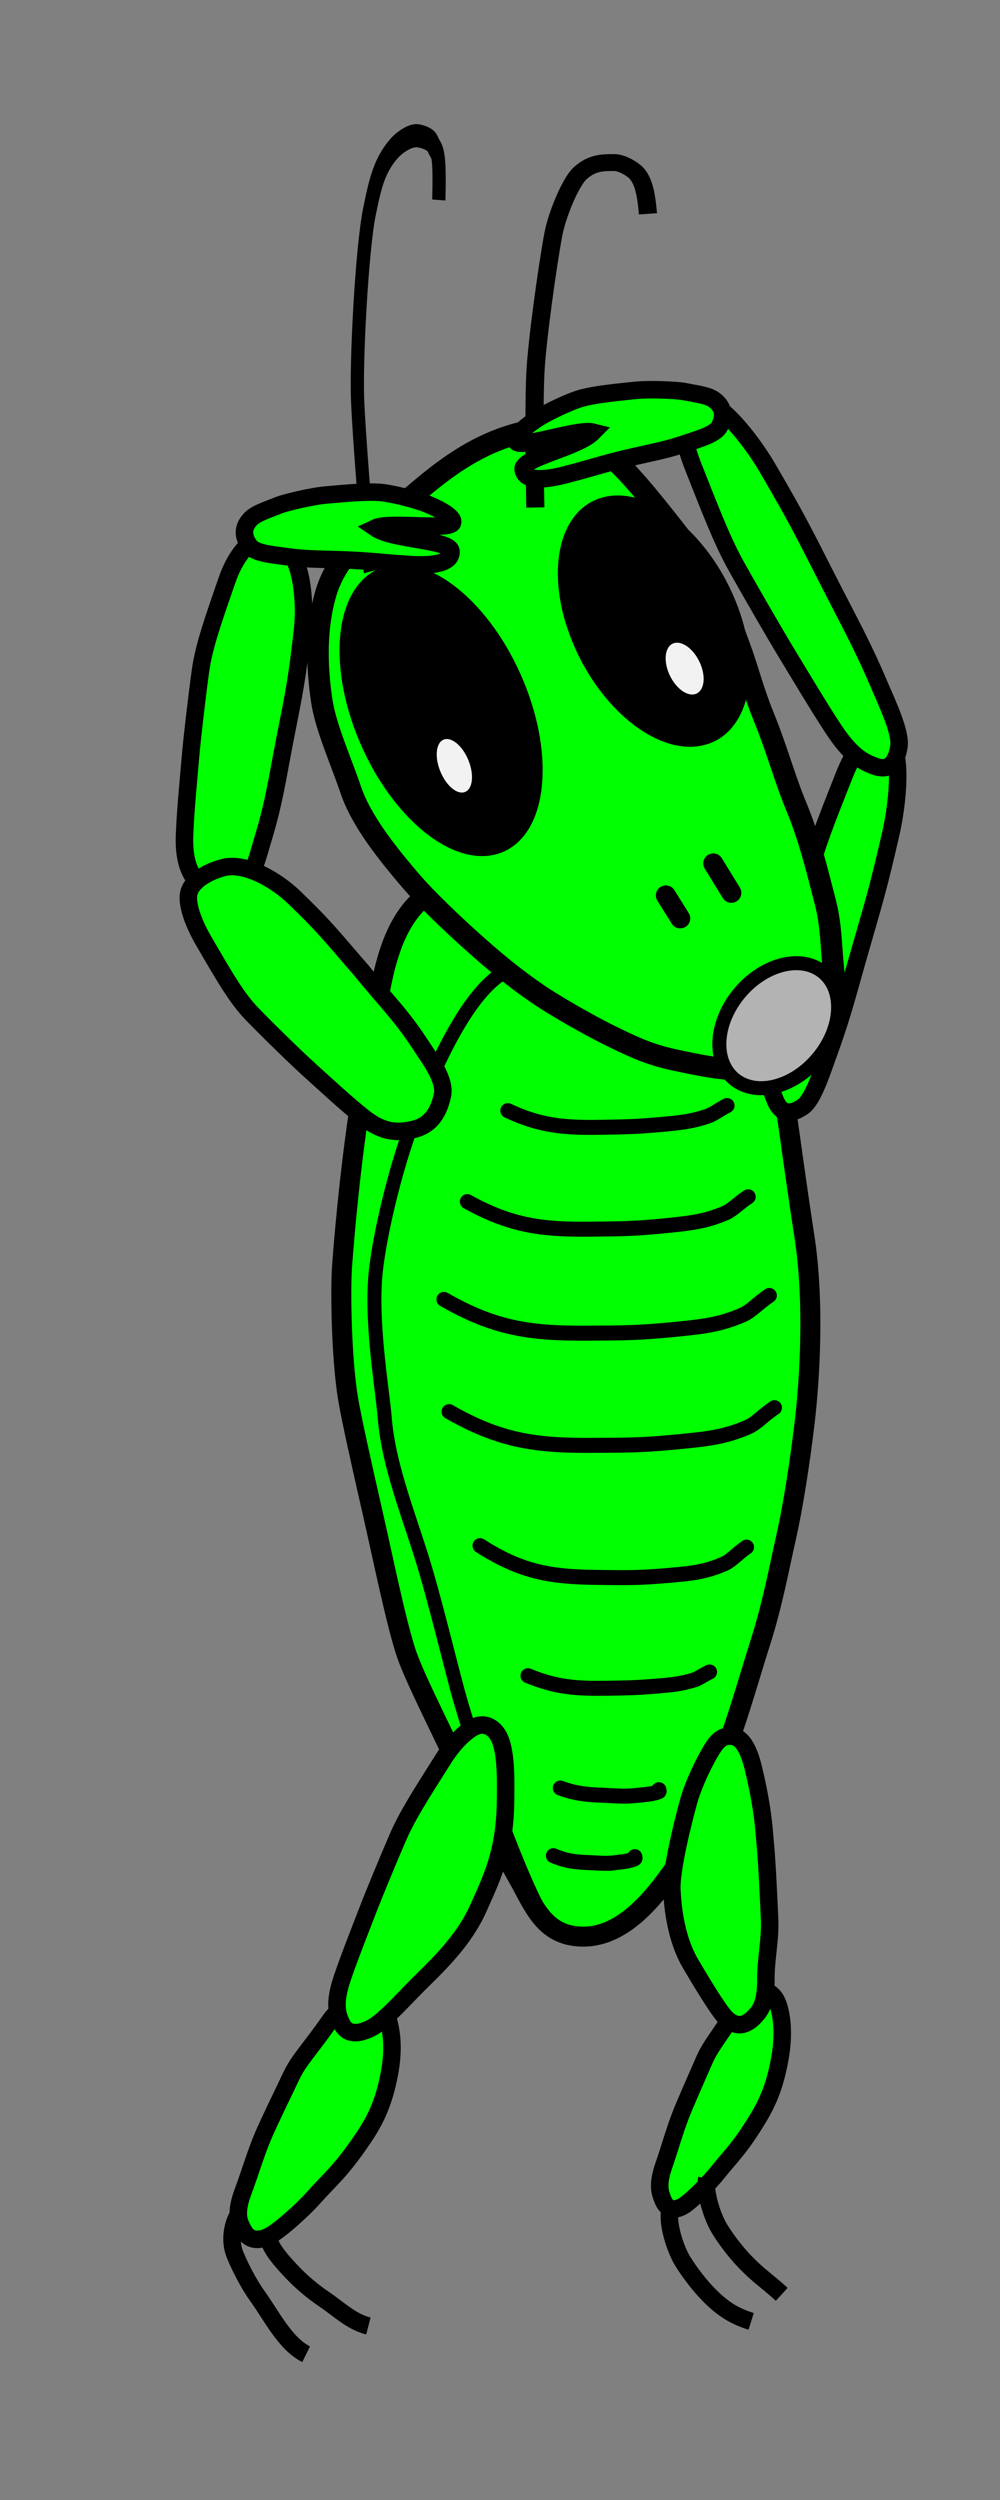 <?xml version="1.0" encoding="UTF-8" standalone="no"?>
<!-- Created with Inkscape (http://www.inkscape.org/) -->
<svg
   xmlns:dc="http://purl.org/dc/elements/1.1/"
   xmlns:cc="http://creativecommons.org/ns#"
   xmlns:rdf="http://www.w3.org/1999/02/22-rdf-syntax-ns#"
   xmlns:svg="http://www.w3.org/2000/svg"
   xmlns="http://www.w3.org/2000/svg"
   xmlns:sodipodi="http://sodipodi.sourceforge.net/DTD/sodipodi-0.dtd"
   xmlns:inkscape="http://www.inkscape.org/namespaces/inkscape"
   version="1.0"
   width="200"
   height="500"
   id="svg2387"
   style="display:inline"
   sodipodi:version="0.32"
   inkscape:version="0.46"
   sodipodi:docname="Hoppy-wrong.svg"
   inkscape:output_extension="org.inkscape.output.svg.inkscape">
  <rect width="100%" height="100%" fill="#808080" stroke="none"/>
  <sodipodi:namedview
     inkscape:window-height="714"
     inkscape:window-width="973"
     inkscape:pageshadow="2"
     inkscape:pageopacity="0.0"
     guidetolerance="10.0"
     gridtolerance="10.0"
     objecttolerance="10.0"
     borderopacity="1.0"
     bordercolor="#666666"
     pagecolor="#ffffff"
     id="base"
     showgrid="false"
     inkscape:zoom="0.988"
     inkscape:cx="263.10641"
     inkscape:cy="228.62943"
     inkscape:window-x="0"
     inkscape:window-y="86"
     inkscape:current-layer="svg2387" />
  <defs
     id="defs2389">
    <inkscape:perspective
       sodipodi:type="inkscape:persp3d"
       inkscape:vp_x="0 : 526.18109 : 1"
       inkscape:vp_y="0 : 1000 : 0"
       inkscape:vp_z="744.09448 : 526.18109 : 1"
       inkscape:persp3d-origin="372.04724 : 350.78739 : 1"
       id="perspective44" />
  </defs>
  <path
     style="fill:#00ff00;fill-opacity:1;fill-rule:evenodd;stroke:#000000;stroke-width:4;stroke-linecap:butt;stroke-linejoin:miter;stroke-miterlimit:4;stroke-dasharray:none;stroke-opacity:1"
     id="path3186"
     d="M 83.751,180.355 C 77.023,186.778 76.111,198.379 74.66,205.437 C 72.983,213.597 71.505,223.714 70.511,231.821 C 69.834,237.341 68.965,245.684 68.42,253.169 C 68.072,257.9 68.263,271.442 69.59,279.602 C 70.24,283.604 72.584,294.041 74.59,302.829 C 76.66,311.893 79.046,323.725 81.103,330.204 C 82.523,334.676 87.123,343.686 90.681,351.257 C 94.147,358.63 99.009,367.404 103.635,375.616 C 106.779,381.196 108.785,387.077 116.237,387.321 C 124.241,387.582 130.424,380.184 135.081,373.44 C 137.525,369.9 139.608,360.759 143.847,352.708 C 146.44,347.784 149.519,336.482 152.02,328.662 C 154.521,320.842 155.78,313.815 157.211,307.504 C 158.659,301.118 160.085,291.782 160.974,284.132 C 161.803,277 163.018,261 160.863,247.159 C 159.933,241.188 158.655,232.158 157.824,226.146 C 157.129,221.122 156.229,215.583 152.89,211.442" />
  <path
     style="fill:#00ff00;fill-opacity:1;fill-rule:evenodd;stroke:#000000;stroke-width:3.5;stroke-linecap:butt;stroke-linejoin:miter;stroke-miterlimit:4;stroke-dasharray:none;stroke-opacity:1;display:inline"
     id="path3184"
     d="M 178.177,166.645 C 175.758,177.223 174.983,179.734 172.182,189.453 C 169.66,198.207 168.603,202.687 165.834,210.341 C 164.359,214.419 162.613,219.932 160.597,221.326 C 157.284,223.617 155.828,221.957 155,219.925 C 154.169,217.884 153.278,215.336 154.4,209.022 C 155.325,203.813 156.642,197.828 157.763,192.511 C 158.605,188.521 160.605,179.874 161.988,174.28 C 163.244,169.2 165.167,164.345 168.832,155.077 C 170.665,150.442 172.74,147.899 174.025,147.03 C 175.72,145.881 177.509,147.013 178.614,149.298 C 180.326,152.838 179.359,161.477 178.177,166.645 z" />
  <path
     style="fill:#00ff00;fill-opacity:1;fill-rule:evenodd;stroke:#000000;stroke-width:4.3;stroke-linecap:butt;stroke-linejoin:miter;stroke-miterlimit:4;stroke-dasharray:none;stroke-opacity:1"
     id="path3169"
     d="M 135.384,212.097 C 130.106,210.994 127.058,209.583 122.253,207.233 C 117.377,204.847 110.664,200.918 107.783,198.956 C 102.816,195.572 98.848,192.253 94.603,188.455 C 90.751,185.009 85.317,179.891 81.962,175.944 C 77.694,170.922 72.295,164.334 70.14,157.936 C 68.361,152.653 65.171,145.492 64.385,140.373 C 63.23,132.849 63.194,125.158 65.268,118.345 C 66.772,113.405 70.516,108.743 74.645,105.609 C 80.977,100.801 84.648,96.906 90.505,92.884 C 94.789,89.942 99.344,87.715 104.319,86.5 C 108.821,85.402 113.89,86.005 118.537,88.617 C 121.695,90.392 125.369,94.233 129.051,98.626 C 131.694,101.779 137.837,109.474 140.558,113.475 C 144.061,118.623 146.602,125.732 147.765,128.867 C 149.674,134.015 150.608,138.091 152.667,143.154 C 155.5,150.121 156.845,155.496 159.308,161.424 C 161.845,167.533 163.419,174.057 165.082,180.499 C 166.49,185.955 166.136,190.836 167.035,196.557 C 167.934,202.278 166.389,208.539 161.264,211.386 C 156.457,214.055 153.128,214.118 147.409,213.925 C 143.324,213.788 139.32,212.919 135.384,212.097 z" />
  <g
     id="g2610"
     transform="matrix(0.32,0,0,0.561,-33.647,43.037)">
    <path
       style="fill:none;fill-rule:evenodd;stroke:#000000;stroke-width:8.262;stroke-linecap:butt;stroke-linejoin:miter;stroke-miterlimit:4;stroke-dasharray:none;stroke-opacity:1"
       id="path2606"
       d="M 379.412,-5.411 C 380.231,-24.297 378.151,-21.818 375.588,-25.411 C 374.121,-27.467 367.276,-28.361 365.308,-28.346 C 360.573,-28.309 354.307,-25.718 351.117,-23.561 C 342.864,-17.978 339.962,-12.571 335.903,-0.81 C 331.325,12.458 327.554,52.049 328.675,66.361 C 330.121,84.812 336.618,127.047 336.618,127.047" />
  </g>
  <path
     style="fill:#000000;fill-opacity:1;stroke:#000000;stroke-width:2.1;stroke-linecap:round;stroke-miterlimit:4;stroke-dasharray:none"
     id="path3526"
     d="M 103.681,136.498 C 110.023,151.711 108.244,166.533 99.707,169.606 C 91.171,172.68 79.107,162.842 72.761,147.63 C 66.414,132.419 68.187,117.593 76.721,114.512 C 85.255,111.431 97.319,121.262 103.669,136.471" />
  <path
     style="fill:#000000;fill-opacity:1;stroke:#000000;stroke-width:2.1;stroke-linecap:round;stroke-miterlimit:4;stroke-dasharray:none;display:inline"
     id="path3528"
     d="M 146.123,120.537 C 151.477,133.675 148.948,145.978 140.474,148.019 C 131.999,150.059 120.787,141.064 115.429,127.927 C 110.071,114.789 112.594,102.482 121.066,100.435 C 129.538,98.388 140.751,107.377 146.113,120.513" />
  <path
     style="fill:#f2f2f2;fill-opacity:1;stroke:none;stroke-width:10.373;stroke-linecap:round;stroke-miterlimit:4;stroke-dasharray:none;display:inline"
     id="path2395"
     d="M 93.704,152.1 C 94.866,154.998 94.54,157.82 92.977,158.406 C 91.413,158.991 89.203,157.117 88.04,154.22 C 86.878,151.323 87.202,148.499 88.766,147.913 C 90.329,147.326 92.539,149.198 93.702,152.095" />
  <path
     style="fill:#f2f2f2;fill-opacity:1;stroke:none;stroke-width:10.093;stroke-linecap:round;stroke-miterlimit:4;stroke-dasharray:none;display:inline"
     id="path2397"
     d="M 140.141,132.929 C 141.261,135.755 140.732,138.402 138.958,138.841 C 137.185,139.28 134.838,137.345 133.716,134.519 C 132.595,131.692 133.123,129.045 134.896,128.604 C 136.669,128.164 139.016,130.098 140.139,132.924" />
  <g
     style="display:inline"
     id="g3172"
     transform="matrix(0.479,0,0,0.447,-52.151,45.184)">
    <path
       style="fill:none;fill-rule:evenodd;stroke:#000000;stroke-width:7.568;stroke-linecap:butt;stroke-linejoin:miter;stroke-miterlimit:4;stroke-dasharray:none;stroke-opacity:1"
       id="path3174"
       d="M 379.412,-5.411 C 378.741,-14.186 377.655,-19.424 375.092,-23.016 C 373.625,-25.072 368.766,-28.361 365.308,-28.346 C 360.573,-28.321 356.13,-28.431 351.117,-23.561 C 347.134,-19.691 341.451,-5.121 339.876,3.98 C 337.469,17.888 333.022,51.748 332.4,66.095 C 331.611,84.28 332.397,125.983 332.397,125.983" />
  </g>
  <path
     style="fill:#00ff00;fill-opacity:1;fill-rule:evenodd;stroke:#000000;stroke-width:3.5;stroke-linecap:butt;stroke-linejoin:miter;stroke-miterlimit:4;stroke-dasharray:none;stroke-opacity:1;display:inline"
     id="path3180"
     d="M 60.51,125.975 C 59.395,135.964 58.857,138.35 57.048,147.572 C 55.419,155.876 54.903,160.11 52.713,167.413 C 51.546,171.304 50.306,176.546 47.853,177.987 C 43.822,180.356 41.503,178.923 39.962,177.099 C 38.413,175.267 36.68,172.97 36.908,167.03 C 37.095,162.131 37.656,156.482 38.088,151.468 C 38.412,147.705 39.354,139.537 40.085,134.247 C 40.748,129.443 42.363,124.798 45.44,115.932 C 46.978,111.498 49.275,108.987 50.842,108.086 C 52.91,106.896 55.572,107.814 57.543,109.852 C 60.595,113.01 61.055,121.094 60.51,125.975 z" />
  <path
     style="fill:#00ff00;fill-opacity:1;fill-rule:evenodd;stroke:#000000;stroke-width:3.5;stroke-linecap:butt;stroke-linejoin:miter;stroke-miterlimit:4;stroke-dasharray:none;stroke-opacity:1;display:inline"
     id="path3182"
     d="M 153.582,93.734 C 159.358,103.647 160.584,106.174 165.474,115.783 C 169.879,124.436 172.302,128.663 175.746,136.716 C 177.581,141.006 180.242,146.593 179.778,149.365 C 179.015,153.921 176.784,153.951 174.742,153.163 C 172.69,152.371 170.236,151.255 166.555,145.615 C 163.518,140.964 160.213,135.399 157.242,130.497 C 155.012,126.819 150.306,118.694 147.327,113.362 C 144.621,108.52 142.555,103.268 138.61,93.247 C 136.637,88.235 136.327,84.562 136.635,82.809 C 137.043,80.495 139.139,79.788 141.561,80.524 C 145.315,81.664 150.76,88.89 153.582,93.734 z" />
  <path
     style="fill:#00ff00;fill-opacity:1;fill-rule:evenodd;stroke:#000000;stroke-width:3.5;stroke-linecap:butt;stroke-linejoin:miter;stroke-miterlimit:4;stroke-dasharray:none;stroke-opacity:1;display:inline"
     id="path3191"
     d="M 77.995,414.086 C 76.698,421.552 74.407,425.166 71.565,429.209 C 67.831,434.519 65.639,436.238 62.634,439.62 C 60.529,441.99 55.596,446.455 53.55,447.356 C 50.188,448.836 49.023,446.82 48.376,445.486 C 47.726,444.146 47.057,442.473 48.606,438.347 C 49.883,434.943 51.135,430.688 52.61,427.215 C 53.716,424.608 56.515,418.845 58.262,415.192 C 59.848,411.874 61.83,410.089 66.048,404.044 C 68.158,401.021 71.152,400.52 72.454,399.958 C 74.173,399.216 75.812,400.312 76.708,401.814 C 78.095,404.14 78.941,408.637 77.995,414.086 z" />
  <path
     style="fill:#00ff00;fill-opacity:1;fill-rule:evenodd;stroke:#000000;stroke-width:3.5;stroke-linecap:butt;stroke-linejoin:miter;stroke-miterlimit:4;stroke-dasharray:none;stroke-opacity:1;display:inline"
     id="path3201"
     d="M 156.007,411.539 C 154.807,418.331 152.95,421.579 150.658,425.207 C 147.647,429.971 145.918,431.492 143.519,434.512 C 141.839,436.628 137.931,440.594 136.336,441.369 C 133.715,442.644 132.877,440.776 132.417,439.543 C 131.955,438.303 131.487,436.76 132.788,433.026 C 133.862,429.946 134.939,426.088 136.166,422.949 C 137.087,420.593 139.392,415.392 140.833,412.095 C 142.142,409.101 143.711,407.516 147.114,402.091 C 148.816,399.378 151.127,398.989 152.142,398.506 C 153.481,397.867 154.71,398.906 155.356,400.299 C 156.357,402.456 156.883,406.584 156.007,411.539 z" />
  <path
     style="fill:#00ff00;fill-opacity:1;fill-rule:evenodd;stroke:#000000;stroke-width:3.5;stroke-linecap:butt;stroke-linejoin:miter;stroke-miterlimit:4;stroke-dasharray:none;stroke-opacity:1;display:inline"
     id="path3203"
     d="M 137.667,360.482 C 136.53,364.666 134.194,374.02 134.371,377.925 C 134.669,384.617 136.185,389.477 138.103,392.739 C 139.751,395.542 143.476,401.799 145.07,403.487 C 147.691,406.261 149.916,404.4 150.969,403.275 C 152.027,402.144 153.214,400.68 153.174,395.872 C 153.141,391.906 154.11,387.883 153.917,383.772 C 153.772,380.687 153.471,373.503 153.086,369.107 C 152.736,365.113 152.536,361.392 150.666,353.62 C 149.731,349.732 148.387,347.524 146.562,347.268 C 144.637,346.997 143.553,347.987 142.443,349.767 C 140.966,352.136 138.682,356.745 137.667,360.482 z" />
  <path
     style="fill:none;fill-rule:evenodd;stroke:#000000;stroke-width:3.5;stroke-linecap:butt;stroke-linejoin:miter;stroke-miterlimit:4;stroke-dasharray:none;stroke-opacity:1;display:inline"
     id="path3197"
     d="M 133.981,442.173 C 133.445,444.536 134.931,449.667 136.617,452.365 C 138.1,454.738 140.015,457.168 141.713,458.91 C 144.569,461.839 146.963,463.249 150.23,464.279" />
  <path
     style="fill:none;fill-rule:evenodd;stroke:#000000;stroke-width:3.5;stroke-linecap:butt;stroke-linejoin:miter;stroke-miterlimit:4;stroke-dasharray:none;stroke-opacity:1;display:inline"
     id="path3199"
     d="M 141.367,435.725 C 140.831,438.089 142.317,443.22 144.003,445.918 C 145.486,448.291 147.401,450.72 149.099,452.462 C 151.955,455.391 153.198,455.996 156.349,458.867" />
  <path
     style="fill:none;fill-rule:evenodd;stroke:#000000;stroke-width:3.5;stroke-linecap:butt;stroke-linejoin:miter;stroke-miterlimit:4;stroke-dasharray:none;stroke-opacity:1;display:inline"
     id="path3193"
     d="M 53.874,447.009 C 53.232,448.88 56.46,452.356 58.479,454.492 C 60.255,456.371 62.547,458.294 64.581,459.673 C 68.001,461.992 70.179,464.294 73.677,465.2" />
  <path
     style="fill:none;fill-rule:evenodd;stroke:#000000;stroke-width:3.5;stroke-linecap:butt;stroke-linejoin:miter;stroke-miterlimit:4;stroke-dasharray:none;stroke-opacity:1;display:inline"
     id="path3195"
     d="M 47.644,442.979 C 46.542,444.85 45.872,448.075 46.954,450.808 C 47.745,452.806 49.565,456.575 51.559,459.328 C 54.223,463.006 57.041,468.784 61.23,470.842" />
  <path
     style="fill:none;fill-rule:evenodd;stroke:#000000;stroke-width:3;stroke-linecap:round;stroke-linejoin:miter;stroke-miterlimit:4;stroke-dasharray:none;stroke-opacity:1"
     id="path3209"
     d="M 110.681,371.134 C 113.205,372.212 115.065,372.425 117.83,372.522 C 119.701,372.588 121.061,372.797 122.942,372.551 C 124.264,372.378 125.588,372.29 126.794,371.815 C 127.213,371.65 126.884,371.556 126.963,371.329" />
  <path
     style="fill:none;fill-rule:evenodd;stroke:#000000;stroke-width:3;stroke-linecap:round;stroke-linejoin:miter;stroke-miterlimit:4;stroke-dasharray:none;stroke-opacity:1;display:inline"
     id="path3211"
     d="M 112.061,357.609 C 115.083,358.709 117.33,358.937 120.676,359.057 C 122.941,359.139 124.582,359.359 126.869,359.129 C 128.477,358.967 130.083,358.89 131.56,358.425 C 132.072,358.263 131.677,358.166 131.78,357.939" />
  <path
     style="fill:none;fill-rule:evenodd;stroke:#000000;stroke-width:3;stroke-linecap:round;stroke-linejoin:miter;stroke-miterlimit:4;stroke-dasharray:none;stroke-opacity:1;display:inline"
     id="path3213"
     d="M 105.597,335.146 C 111.18,337.455 115.256,337.746 121.295,337.65 C 125.383,337.585 126.923,337.578 131.079,337.239 C 134.215,336.983 136.191,336.815 138.834,335.979 C 139.795,335.675 140.491,335.079 141.906,334.397" />
  <path
     style="fill:none;fill-rule:evenodd;stroke:#000000;stroke-width:3;stroke-linecap:round;stroke-linejoin:miter;stroke-miterlimit:4;stroke-dasharray:none;stroke-opacity:1;display:inline"
     id="path3215"
     d="M 96.008,309.133 C 104.354,314.509 110.36,315.367 119.227,315.478 C 125.229,315.553 127.491,315.621 133.576,315.097 C 138.167,314.702 141.06,314.437 144.891,312.739 C 146.284,312.121 147.269,310.848 149.307,309.423" />
  <path
     style="fill:none;fill-rule:evenodd;stroke:#000000;stroke-width:3;stroke-linecap:round;stroke-linejoin:miter;stroke-miterlimit:4;stroke-dasharray:none;stroke-opacity:1;display:inline"
     id="path3217"
     d="M 89.814,282.322 C 100.139,288.28 107.493,289.133 118.321,289.074 C 125.651,289.034 128.413,289.064 135.83,288.339 C 141.425,287.792 144.95,287.429 149.585,285.411 C 151.27,284.678 152.441,283.205 154.893,281.537" />
  <path
     style="fill:none;fill-rule:evenodd;stroke:#000000;stroke-width:3;stroke-linecap:round;stroke-linejoin:miter;stroke-miterlimit:4;stroke-dasharray:none;stroke-opacity:1;display:inline"
     id="path3219"
     d="M 88.787,259.88 C 99.112,265.839 106.466,266.692 117.294,266.632 C 124.624,266.592 127.386,266.623 134.803,265.897 C 140.398,265.35 143.923,264.988 148.558,262.97 C 150.243,262.237 151.414,260.763 153.866,259.095" />
  <path
     style="fill:none;fill-rule:evenodd;stroke:#000000;stroke-width:3;stroke-linecap:round;stroke-linejoin:miter;stroke-miterlimit:4;stroke-dasharray:none;stroke-opacity:1;display:inline"
     id="path3221"
     d="M 93.466,240.326 C 102.349,245.256 108.692,245.934 118.038,245.832 C 124.364,245.763 126.748,245.776 133.153,245.134 C 137.985,244.65 141.029,244.33 145.039,242.622 C 146.496,242.001 147.514,240.764 149.639,239.359" />
  <path
     style="fill:none;fill-rule:evenodd;stroke:#000000;stroke-width:3;stroke-linecap:round;stroke-linejoin:miter;stroke-miterlimit:4;stroke-dasharray:none;stroke-opacity:1;display:inline"
     id="path3223"
     d="M 101.564,222.124 C 108.071,225.201 112.956,225.588 120.246,225.459 C 125.181,225.371 127.037,225.362 132.081,224.908 C 135.885,224.566 138.284,224.342 141.552,223.225 C 142.739,222.82 143.635,222.025 145.408,221.115" />
  <path
     style="fill:none;fill-rule:evenodd;stroke:#000000;stroke-width:2.8;stroke-linecap:butt;stroke-linejoin:miter;stroke-miterlimit:4;stroke-dasharray:none;stroke-opacity:1"
     id="path3225"
     d="M 100.158,194.862 C 93.286,199.446 87.54,212.223 83.64,221.682 C 79.328,232.141 76.122,246.162 75.214,253.765 C 73.997,263.961 76.495,277.885 76.944,283.539 C 77.754,293.732 82.307,304.27 85.252,314.463 C 87.97,323.867 90.518,334.792 92.243,340.697 C 94.87,349.689 102.88,373.276 108.448,383.224" />
  <path
     style="fill:#00ff00;fill-opacity:1;fill-rule:evenodd;stroke:#000000;stroke-width:3.5;stroke-linecap:butt;stroke-linejoin:miter;stroke-miterlimit:4;stroke-dasharray:none;stroke-opacity:1;display:inline"
     id="path3189"
     d="M 101.108,360.231 C 101.001,370.603 98.17,375.973 95.74,381.486 C 92.556,388.713 86.609,393.873 82.966,397.587 C 80.284,400.322 76.461,404.53 74.158,405.648 C 70.372,407.487 68.93,406.128 68.202,404.471 C 67.47,402.806 66.717,400.73 68.46,395.606 C 69.898,391.38 71.827,386.525 73.487,382.213 C 74.733,378.976 77.625,371.963 79.592,367.427 C 81.379,363.308 83.87,359.375 88.619,351.87 C 90.995,348.116 93.458,346.064 94.924,345.366 C 96.86,344.445 98.706,345.377 99.714,347.242 C 101.276,350.131 101.155,355.703 101.108,360.231 z" />
  <path
     style="fill:#00ff00;fill-opacity:1;fill-rule:evenodd;stroke:#000000;stroke-width:3.5;stroke-linecap:butt;stroke-linejoin:miter;stroke-miterlimit:4;stroke-dasharray:none;stroke-opacity:1;display:inline"
     id="path3515"
     d="M 58.735,179.377 C 65.373,185.769 66.657,187.657 72.347,194.179 C 77.262,200.258 80.155,202.9 84.041,208.86 C 86.112,212.035 89.135,216.002 88.482,219.068 C 87.409,224.107 84.714,225.509 82.276,225.975 C 79.827,226.442 76.902,226.833 72.648,223.44 C 69.14,220.641 65.338,217.092 61.916,214.003 C 59.348,211.685 53.942,206.429 50.525,202.913 C 47.422,199.72 45.106,195.722 40.681,188.097 C 38.468,184.283 37.323,180.615 37.754,178.667 C 38.323,176.095 41.771,174.271 44.671,173.519 C 49.162,172.355 55.492,176.253 58.735,179.377 z" />
  <path
     style="fill:none;fill-rule:evenodd;stroke:#000000;stroke-width:4;stroke-linecap:round;stroke-linejoin:miter;stroke-miterlimit:4;stroke-dasharray:none;stroke-opacity:1;display:inline"
     id="path3176"
     d="M 133.173,179.081 L 136.048,183.677" />
  <path
     style="fill:none;fill-rule:evenodd;stroke:#000000;stroke-width:4;stroke-linecap:round;stroke-linejoin:miter;stroke-miterlimit:4;stroke-dasharray:none;stroke-opacity:1;display:inline"
     id="path3178"
     d="M 142.653,172.681 L 146.267,178.565" />
  <path
     style="fill:#b3b3b3;fill-opacity:1;stroke:#000000;stroke-width:2.8;stroke-linecap:round;stroke-miterlimit:4;stroke-dasharray:none;stroke-opacity:1"
     id="path3230"
     d="M 164.234,210.85 C 159.645,216.99 152.126,219.412 147.439,216.259 C 142.751,213.106 142.67,205.573 147.257,199.431 C 151.844,193.289 159.362,190.863 164.052,194.013 C 168.742,197.163 168.827,204.695 164.242,210.839" />
  <path
     style="fill:#00ff00;fill-opacity:1;fill-rule:evenodd;stroke:#000000;stroke-width:3.5;stroke-linecap:butt;stroke-linejoin:miter;stroke-miterlimit:4;stroke-dasharray:none;stroke-opacity:1;display:inline"
     id="path2418"
     d="M 82.051,112.91 C 75.992,112.528 74.519,112.199 68.862,111.985 C 63.767,111.793 61.194,111.896 56.656,111.242 C 54.238,110.893 51.005,110.636 49.954,109.212 C 48.226,106.872 48.905,105.239 49.877,104.065 C 50.854,102.885 52.313,102.389 55.667,101.075 C 57.231,100.463 62.496,99.207 65.53,98.969 C 67.806,98.791 72.774,98.249 75.988,98.483 C 78.222,98.646 83.199,99.895 85.517,100.842 C 88.129,101.91 90.842,103.46 90.513,104.535 C 90.016,106.157 77.897,104.26 75.065,105.589 C 78.681,108.07 90.059,107.91 90.202,110.277 C 90.372,113.088 85.128,113.104 82.051,112.91 z" />
  <path
     style="fill:#00ff00;fill-opacity:1;fill-rule:evenodd;stroke:#000000;stroke-width:3.5;stroke-linecap:butt;stroke-linejoin:miter;stroke-miterlimit:4;stroke-dasharray:none;stroke-opacity:1;display:inline"
     id="path2420"
     d="M 113.136,94.941 C 119.011,93.415 120.395,92.811 125.908,91.527 C 130.874,90.37 133.419,89.982 137.751,88.477 C 140.058,87.675 143.183,86.808 143.944,85.211 C 145.196,82.585 144.219,81.111 143.042,80.142 C 141.858,79.169 140.331,78.96 136.789,78.308 C 135.137,78.004 129.729,77.771 126.706,78.115 C 124.437,78.372 119.457,78.784 116.346,79.625 C 114.183,80.209 109.535,82.382 107.439,83.752 C 105.077,85.297 102.708,87.334 103.236,88.327 C 104.032,89.826 115.569,85.66 118.602,86.426 C 115.524,89.549 104.323,91.554 104.632,93.905 C 105,96.698 110.151,95.717 113.136,94.941 z" />
</svg>
